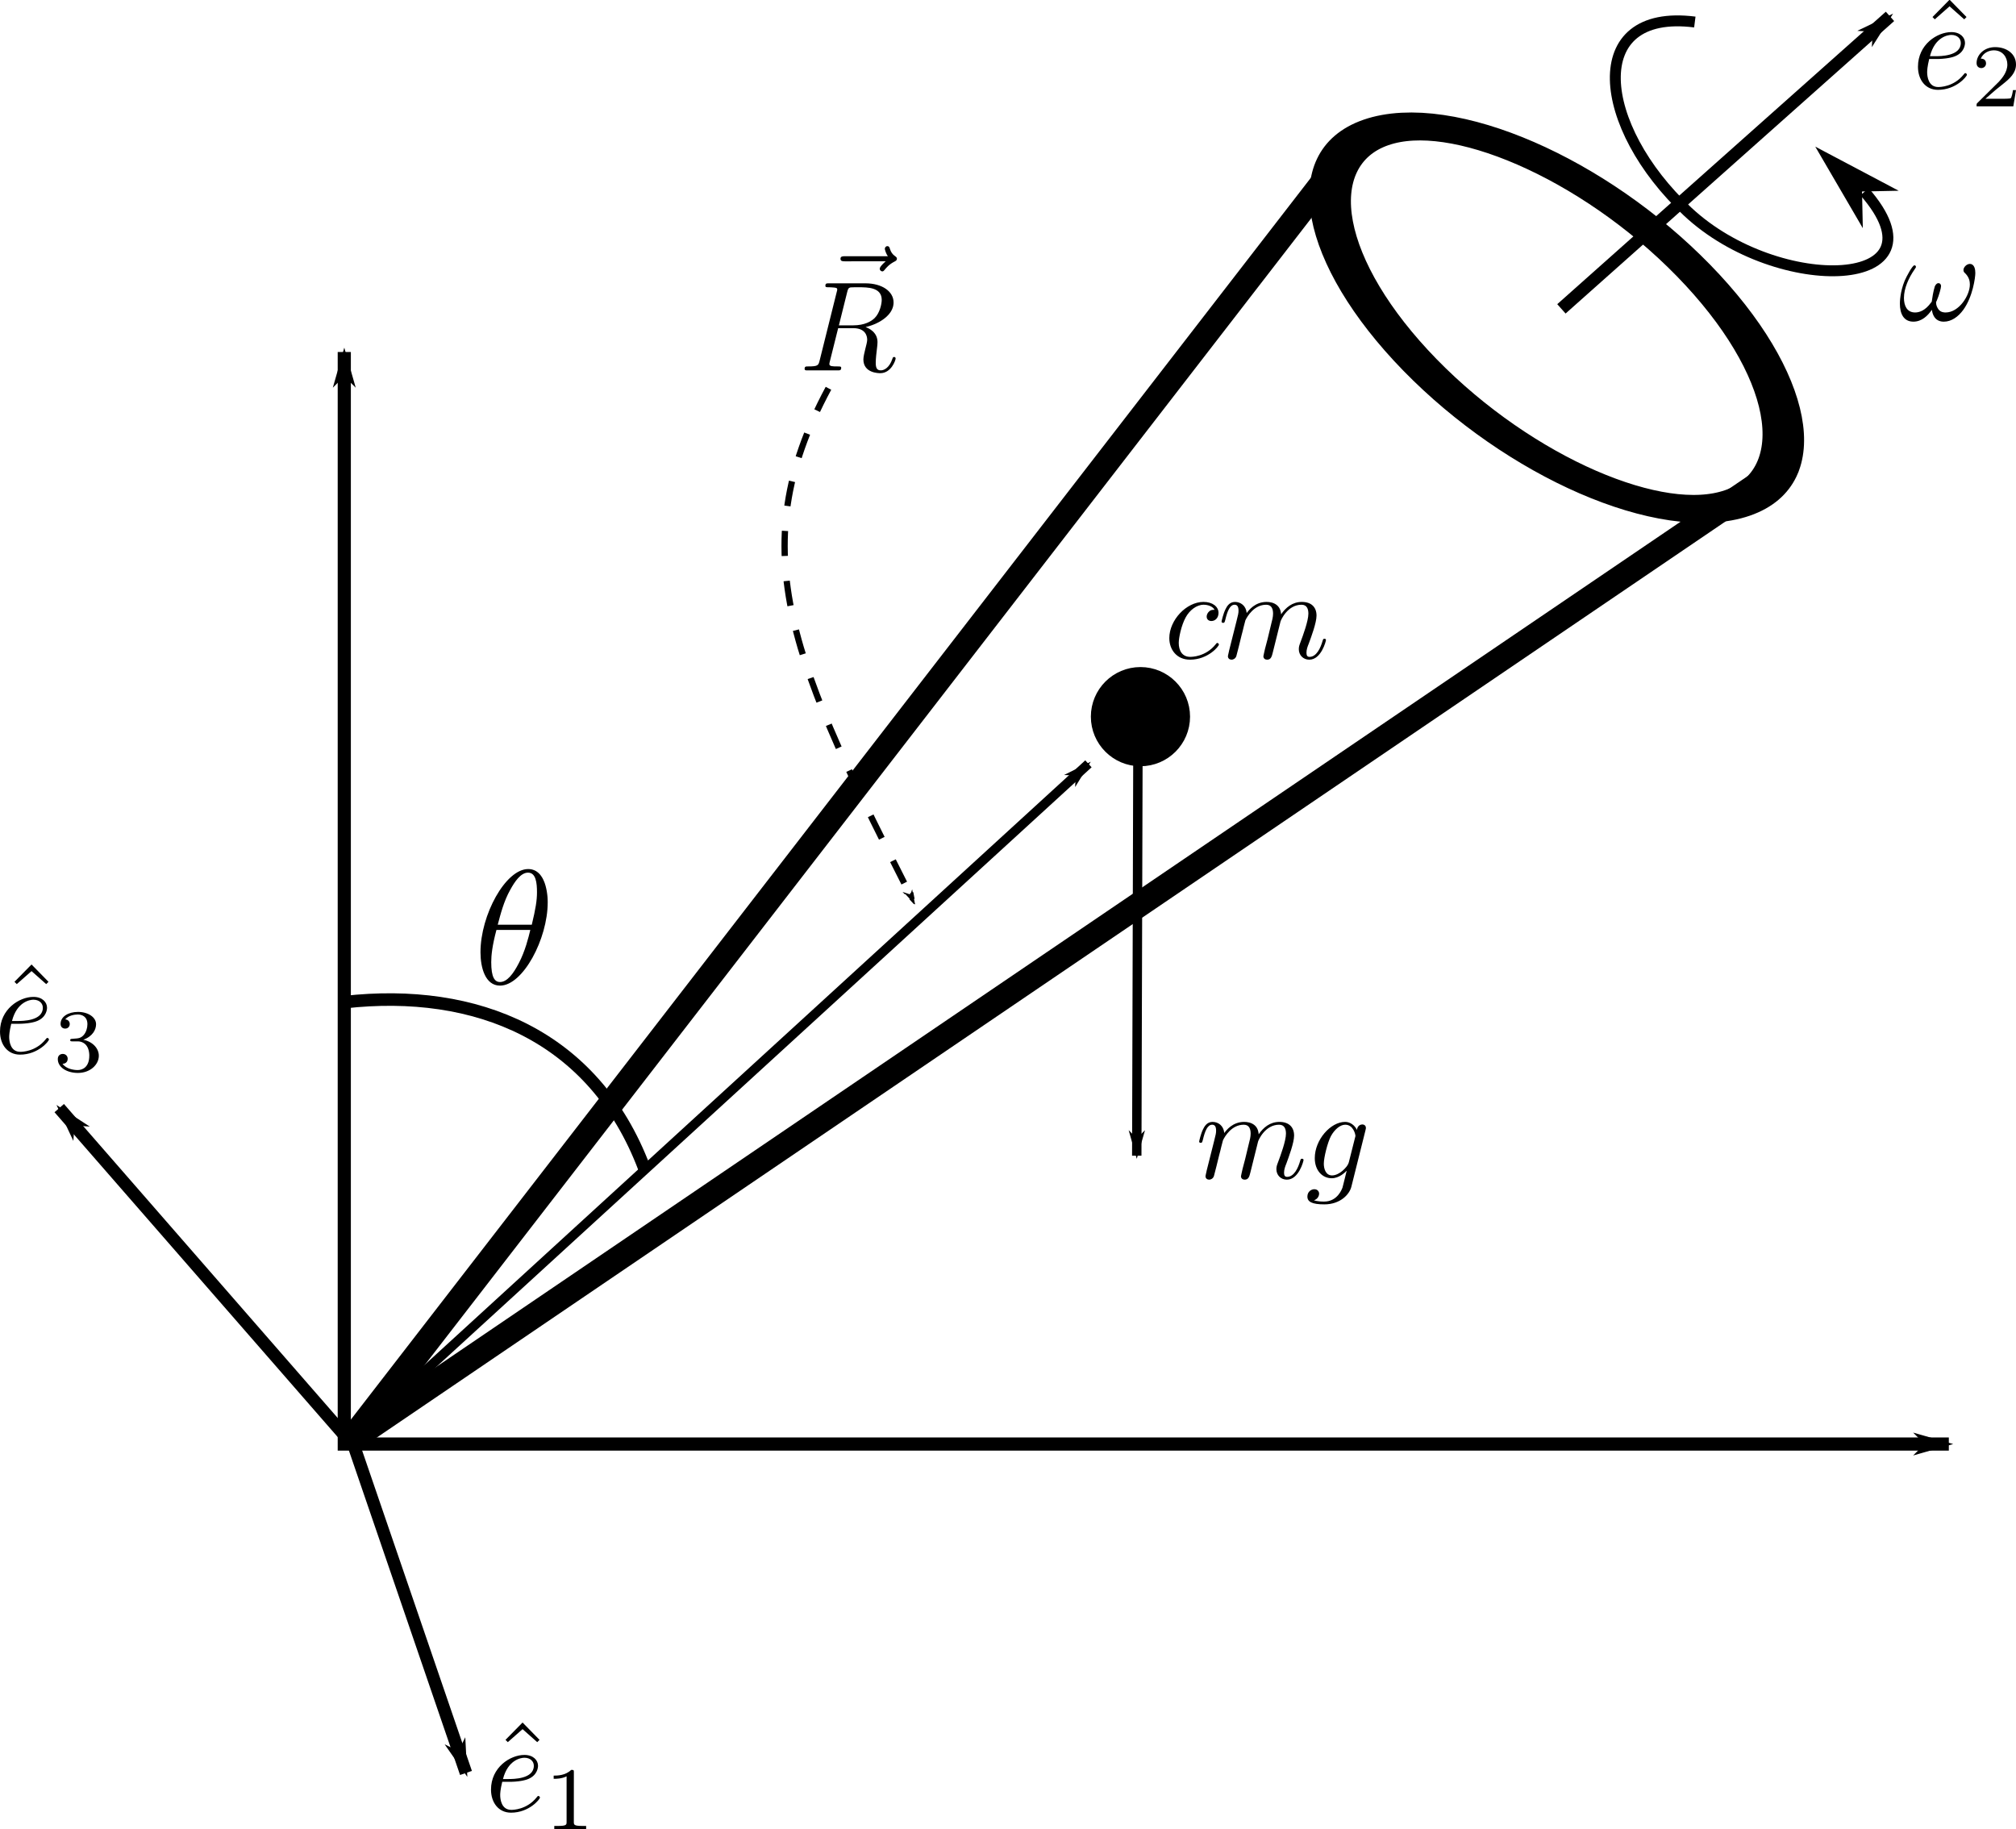 <?xml version="1.0" encoding="UTF-8" standalone="no"?>
<!-- Created with Inkscape (http://www.inkscape.org/) -->
<svg
   xmlns:dc="http://purl.org/dc/elements/1.1/"
   xmlns:cc="http://creativecommons.org/ns#"
   xmlns:rdf="http://www.w3.org/1999/02/22-rdf-syntax-ns#"
   xmlns:svg="http://www.w3.org/2000/svg"
   xmlns="http://www.w3.org/2000/svg"
   xmlns:sodipodi="http://sodipodi.sourceforge.net/DTD/sodipodi-0.dtd"
   xmlns:inkscape="http://www.inkscape.org/namespaces/inkscape"
   version="1.0"
   inkscape:output_extension="org.inkscape.output.svg.inkscape"
   sodipodi:docname="c39d2.svg"
   inkscape:version="0.46+devel"
   sodipodi:version="0.32"
   id="svg2781"
   height="583.955"
   width="643.626">
  <sodipodi:namedview
     id="base"
     pagecolor="#ffffff"
     bordercolor="#666666"
     borderopacity="1.0"
     inkscape:pageopacity="0.0"
     inkscape:pageshadow="2"
     inkscape:zoom="0.87323732"
     inkscape:cx="329.99008"
     inkscape:cy="437.37353"
     inkscape:document-units="px"
     inkscape:current-layer="svg2781"
     showgrid="false"
     inkscape:window-width="1280"
     inkscape:window-height="712"
     inkscape:window-x="-5"
     inkscape:window-y="-3" />
  <defs
     id="defs2783">
    <marker
       style="overflow:visible"
       id="Arrow1Lend"
       refX="0"
       refY="0"
       orient="auto"
       inkscape:stockid="Arrow1Lend">
      <path
         transform="matrix(-0.8,0,0,-0.8,-10,0)"
         style="fill-rule:evenodd;stroke:#000000;stroke-width:1pt;marker-start:none"
         d="M 0,0 5,-5 -12.5,0 5,5 0,0 z"
         id="path3515" />
    </marker>
    <marker
       style="overflow:visible"
       id="Arrow1Lstart"
       refX="0"
       refY="0"
       orient="auto"
       inkscape:stockid="Arrow1Lstart">
      <path
         transform="matrix(0.8,0,0,0.8,10,0)"
         style="fill-rule:evenodd;stroke:#000000;stroke-width:1pt;marker-start:none"
         d="M 0,0 5,-5 -12.5,0 5,5 0,0 z"
         id="path3512" />
    </marker>
    <inkscape:perspective
       id="perspective2789"
       inkscape:persp3d-origin="372.04724 : 350.78739 : 1"
       inkscape:vp_z="744.09448 : 526.18109 : 1"
       inkscape:vp_y="0 : 1000 : 0"
       inkscape:vp_x="0 : 526.18109 : 1"
       sodipodi:type="inkscape:persp3d" />
    <inkscape:perspective
       sodipodi:type="inkscape:persp3d"
       inkscape:vp_x="0 : 0.5 : 1"
       inkscape:vp_y="0 : 1000 : 0"
       inkscape:vp_z="1 : 0.5 : 1"
       inkscape:persp3d-origin="0.5 : 0.33333333 : 1"
       id="perspective8893" />
    <marker
       style="overflow:visible"
       id="Arrow1Lend-1"
       refX="0"
       refY="0"
       orient="auto"
       inkscape:stockid="Arrow1Lend">
      <path
         transform="matrix(-0.8,0,0,-0.8,-10,0)"
         style="fill-rule:evenodd;stroke:#000000;stroke-width:1pt;marker-start:none"
         d="M 0,0 5,-5 -12.5,0 5,5 0,0 z"
         id="path3515-7" />
    </marker>
    <inkscape:perspective
       sodipodi:type="inkscape:persp3d"
       inkscape:vp_x="0 : 0.5 : 1"
       inkscape:vp_y="0 : 1000 : 0"
       inkscape:vp_z="1 : 0.5 : 1"
       inkscape:persp3d-origin="0.5 : 0.33333333 : 1"
       id="perspective8926" />
    <marker
       style="overflow:visible"
       id="Arrow1Lend-7"
       refX="0"
       refY="0"
       orient="auto"
       inkscape:stockid="Arrow1Lend">
      <path
         transform="matrix(-0.8,0,0,-0.8,-10,0)"
         style="fill-rule:evenodd;stroke:#000000;stroke-width:1pt;marker-start:none"
         d="M 0,0 5,-5 -12.5,0 5,5 0,0 z"
         id="path3515-2" />
    </marker>
    <inkscape:perspective
       sodipodi:type="inkscape:persp3d"
       inkscape:vp_x="0 : 0.5 : 1"
       inkscape:vp_y="0 : 1000 : 0"
       inkscape:vp_z="1 : 0.5 : 1"
       inkscape:persp3d-origin="0.5 : 0.33333333 : 1"
       id="perspective9146" />
    <marker
       style="overflow:visible"
       id="Arrow1Lend-7-6"
       refX="0"
       refY="0"
       orient="auto"
       inkscape:stockid="Arrow1Lend">
      <path
         transform="matrix(-0.8,0,0,-0.8,-10,0)"
         style="fill-rule:evenodd;stroke:#000000;stroke-width:1pt;marker-start:none"
         d="M 0,0 5,-5 -12.5,0 5,5 0,0 z"
         id="path3515-2-1" />
    </marker>
  </defs>
  <g
     transform="translate(-67.964,-36.011)"
     id="layer1"
     inkscape:groupmode="layer"
     inkscape:label="Layer 1">
    <path
       id="path2735"
       d="m 177.878,148.386 0,348.626 512.267,0"
       style="fill:none;stroke:#000000;stroke-width:4.2;stroke-miterlimit:4;stroke-opacity:1;stroke-dasharray:none;marker-start:url(#Arrow1Lstart);marker-end:url(#Arrow1Lend)" />
    <path
       sodipodi:nodetypes="ccc"
       id="path4145"
       d="M 639.929,183.331 179.994,495.718 498.145,84.197"
       style="fill:none;stroke:#000000;stroke-width:8;stroke-miterlimit:4;stroke-opacity:1;stroke-dasharray:none" />
    <path
       transform="matrix(1.329,-0.459,0.991,1.016,480.553,-23.648)"
       d="m -8.069,140.055 c 0,32.133 -14.718,58.212 -32.852,58.212 -18.135,0 -32.852,-26.079 -32.852,-58.212 0,-32.133 14.718,-58.212 32.852,-58.212 18.135,0 32.852,26.079 32.852,58.212 z"
       sodipodi:ry="58.212315"
       sodipodi:rx="32.852493"
       sodipodi:cy="140.05536"
       sodipodi:cx="-40.921528"
       id="path4147"
       style="fill:none;stroke:#000000;stroke-width:8;stroke-linecap:round;stroke-linejoin:round;stroke-miterlimit:4;stroke-opacity:1;stroke-dasharray:none;stroke-dashoffset:0"
       sodipodi:type="arc" />
    <path
       sodipodi:nodetypes="cc"
       transform="translate(58.111,33.172)"
       id="path4149"
       d="M 508.349,101.439 613.247,8.069"
       style="stroke:#000000;stroke-width:4;stroke-miterlimit:4;stroke-opacity:1;stroke-dasharray:none;marker-end:url(#Arrow1Lend)" />
    <path
       sodipodi:nodetypes="czz"
       id="path4337"
       d="m 609.051,43.041 c -35.614,-4.521 -31.303,33.402 -2.284,60.537 29.019,27.135 83.898,25.039 56.465,-6.356"
       style="fill:none;stroke:#000000;stroke-width:3.482;stroke-miterlimit:4;stroke-opacity:1;stroke-dasharray:none" />
    <g
       transform="matrix(-0.282,0.294,-0.294,-0.282,681.577,129.741)"
       id="g4713">
      <path
         sodipodi:nodetypes="ccccc"
         id="path4719"
         d="m -25.219,92.306 -16,-16 16,56 16,-56 -16,16 z"
         style="fill-rule:evenodd;stroke:#000000;stroke-width:3.2pt;marker-start:none" />
    </g>
    <path
       sodipodi:nodetypes="cc"
       id="path4149-2"
       d="M 179.164,495.617 86.874,389.768"
       style="stroke:#000000;stroke-width:4;stroke-miterlimit:4;stroke-opacity:1;stroke-dasharray:none;marker-end:url(#Arrow1Lend)" />
    <path
       sodipodi:nodetypes="cc"
       id="path4149-2-2"
       d="m 178.959,491.766 37.773,110.247"
       style="stroke:#000000;stroke-width:4;stroke-miterlimit:4;stroke-opacity:1;stroke-dasharray:none;marker-end:url(#Arrow1Lend)" />
    <path
       transform="translate(58.111,33.172)"
       id="path8946"
       d="M 126.799,457.629 357.343,246.682"
       style="stroke:#000000;stroke-width:3;stroke-miterlimit:4;stroke-opacity:1;stroke-dasharray:none;marker-end:url(#Arrow1Lend-7)" />
    <path
       sodipodi:nodetypes="cc"
       id="path8946-0"
       d="M 431.272,271.111 430.887,404.958"
       style="stroke:#000000;stroke-width:3;stroke-miterlimit:4;stroke-opacity:1;stroke-dasharray:none;marker-end:url(#Arrow1Lend-7)" />
    <g
       id="g9205"
       transform="matrix(1.277,0,0,1.277,-74.039,97.038)">
      <g
         word-spacing="normal"
         letter-spacing="normal"
         font-size-adjust="none"
         font-stretch="normal"
         font-weight="normal"
         font-variant="normal"
         font-style="normal"
         fill-rule="even-odd"
         stroke-miterlimit="10.433"
         xml:space="preserve"
         transform="matrix(0.817,0,0,-0.817,-142.937,529.863)"
         id="content"
         style="font-style:normal;font-variant:normal;font-weight:normal;font-stretch:normal;letter-spacing:normal;word-spacing:normal;text-anchor:start;fill:none;stroke:#000000;stroke-linecap:butt;stroke-linejoin:miter;stroke-miterlimit:10.433;stroke-opacity:1;stroke-dasharray:none;stroke-dashoffset:0"><path
           id="path9208"
           d="m 478.66,430.91 0,0.31 -0.01,0.34 -0.01,0.36 -0.02,0.37 -0.03,0.38 -0.04,0.4 -0.05,0.41 -0.06,0.41 -0.06,0.42 -0.08,0.42 -0.09,0.43 -0.1,0.42 -0.11,0.43 -0.13,0.42 -0.13,0.41 -0.16,0.4 -0.17,0.4 -0.18,0.39 -0.2,0.37 -0.22,0.35 -0.23,0.34 -0.25,0.32 -0.27,0.3 -0.29,0.27 -0.31,0.25 -0.17,0.12 -0.16,0.11 -0.18,0.1 -0.17,0.09 -0.19,0.09 -0.19,0.07 -0.19,0.07 -0.2,0.06 -0.21,0.06 -0.21,0.04 -0.21,0.03 -0.23,0.03 -0.23,0.01 -0.23,0.01 -0.05,-1.1 c 2.44,0 2.74,-3.18 2.74,-6.02 0,-2.45 -0.4,-4.99 -1.59,-9.92 h -10.42 c 0.85,3.19 1.84,7.17 3.84,10.71 1.34,2.44 3.18,5.23 5.43,5.23 l 0.05,1.1 c -6.93,0 -14.6,-14.05 -14.6,-25.46 0,-4.68 1.45,-10.21 5.98,-10.21 v 1.1 c -1.64,0 -2.69,1.44 -2.69,6.07 0,2.1 0.3,4.99 1.59,9.87 h 10.37 c -0.55,-2.29 -1.6,-6.53 -3.49,-10.11 -1.74,-3.39 -3.64,-5.83 -5.78,-5.83 v -1.1 c 7.02,0 14.59,14.3 14.59,25.46 z"
           style="fill:#000000;stroke-width:0" /></g>    </g>
    <path
       style="fill:none;stroke:#000000;stroke-width:4;stroke-miterlimit:4;stroke-opacity:1;stroke-dasharray:none"
       d="m 119.883,322.761 c 41.931,-4.71 79.638,10.558 95.676,53.025"
       id="path9282"
       transform="translate(58.111,33.172)"
       sodipodi:nodetypes="cc" />
    <g
       id="g9325"
       transform="translate(210,48)">
      <g
         id="g9327"
         transform="matrix(0.817,0,0,-0.817,-142.937,529.863)"
         xml:space="preserve"
         stroke-miterlimit="10.433"
         fill-rule="even-odd"
         font-style="normal"
         font-variant="normal"
         font-weight="normal"
         font-stretch="normal"
         font-size-adjust="none"
         letter-spacing="normal"
         word-spacing="normal"
         style="font-style:normal;font-variant:normal;font-weight:normal;font-stretch:normal;letter-spacing:normal;word-spacing:normal;text-anchor:start;fill:none;stroke:#000000;stroke-linecap:butt;stroke-linejoin:miter;stroke-miterlimit:10.433;stroke-opacity:1;stroke-dasharray:none;stroke-dashoffset:0"><path
           d="m 475.73,424.93 -0.15,0 -0.15,0 -0.14,0 -0.14,-0.01 -0.14,-0.01 -0.14,-0.02 -0.07,-0.01 -0.07,-0.01 -0.07,-0.01 -0.07,-0.02 -0.06,-0.01 -0.07,-0.02 -0.07,-0.03 -0.07,-0.02 -0.06,-0.03 -0.07,-0.03 -0.07,-0.03 -0.06,-0.04 -0.07,-0.03 -0.06,-0.05 -0.07,-0.04 -0.06,-0.05 -0.07,-0.05 -0.06,-0.06 -0.07,-0.06 -0.06,-0.06 c -0.8,-0.75 -0.9,-1.59 -0.9,-1.94 0,-1.2 0.9,-1.74 1.84,-1.74 1.45,0 2.79,1.19 2.79,3.18 0,2.45 -2.34,4.29 -5.88,4.29 -6.72,0 -13.35,-7.13 -13.35,-14.15 0,-4.48 2.89,-8.42 8.07,-8.42 7.12,0 11.31,5.28 11.31,5.88 0,0.3 -0.3,0.65 -0.6,0.65 -0.25,0 -0.35,-0.1 -0.64,-0.5 -3.94,-4.93 -9.37,-4.93 -9.97,-4.93 -3.14,0 -4.48,2.44 -4.48,5.43 0,2.04 1,6.87 2.69,9.96 1.54,2.84 4.28,4.98 7.02,4.98 1.7,0 3.59,-0.65 4.29,-1.99 z"
           id="path9329"
           style="fill:#000000;stroke-width:0" /><path
           d="m 481.38,408.94 -0.01,-0.07 -0.02,-0.08 -0.01,-0.07 -0.02,-0.08 -0.03,-0.16 -0.04,-0.16 -0.04,-0.16 -0.03,-0.16 -0.04,-0.16 -0.04,-0.16 -0.01,-0.08 -0.02,-0.07 -0.02,-0.07 -0.01,-0.07 -0.02,-0.07 -0.01,-0.07 -0.01,-0.06 -0.02,-0.06 -0.01,-0.05 -0.01,-0.06 -0.01,-0.05 0,-0.04 -0.01,-0.04 0,-0.04 -0.01,-0.03 0,-0.02 c 0,-0.9 0.7,-1.35 1.45,-1.35 0.6,0 1.5,0.4 1.84,1.4 0.05,0.1 0.65,2.44 0.95,3.68 0.35,1.5 0.75,2.99 1.1,4.49 0.29,1.09 0.59,2.19 0.84,3.34 0.2,0.84 0.6,2.28 0.65,2.48 0.75,1.55 3.39,6.08 8.12,6.08 2.24,0 2.69,-1.84 2.69,-3.49 0,-1.24 -0.35,-2.64 -0.75,-4.13 -0.6,-2.54 -0.84,-3.54 -1.39,-5.78 -0.5,-1.84 -0.55,-2.14 -1,-3.79 -0.2,-0.99 -0.64,-2.68 -0.64,-2.93 0,-0.9 0.69,-1.35 1.44,-1.35 1.54,0 1.84,1.25 2.24,2.84 0.7,2.79 2.54,10.07 2.99,12.01 0.15,0.65 2.79,6.62 8.22,6.62 2.14,0 2.69,-1.69 2.69,-3.49 0,-2.84 -2.1,-8.51 -3.09,-11.15 -0.45,-1.2 -0.65,-1.75 -0.65,-2.74 0,-2.34 1.75,-4.09 4.09,-4.09 4.68,0 6.52,7.28 6.52,7.67 0,0.5 -0.45,0.5 -0.59,0.5 -0.5,0 -0.5,-0.15 -0.75,-0.89 -0.75,-2.64 -2.35,-6.18 -5.08,-6.18 -0.85,0 -1.2,0.5 -1.2,1.64 0,1.25 0.45,2.44 0.9,3.54 0.95,2.59 3.03,8.12 3.03,10.96 0,3.24 -1.99,5.33 -5.72,5.33 -3.74,0 -6.28,-2.2 -8.12,-4.84 -0.05,0.65 -0.2,2.35 -1.6,3.54 -1.24,1.05 -2.84,1.3 -4.08,1.3 -4.48,0 -6.92,-3.19 -7.77,-4.34 -0.25,2.84 -2.34,4.34 -4.58,4.34 -2.3,0 -3.24,-1.95 -3.69,-2.84 -0.9,-1.75 -1.54,-4.68 -1.54,-4.83 0,-0.5 0.49,-0.5 0.59,-0.5 0.5,0 0.55,0.05 0.85,1.14 0.84,3.54 1.84,5.93 3.64,5.93 0.79,0 1.54,-0.4 1.54,-2.29 0,-1.04 -0.15,-1.59 -0.8,-4.18 z"
           id="path9331"
           style="fill:#000000;stroke-width:0" /></g>    </g>
    <g
       id="g9453"
       transform="translate(220,214)">
      <g
         word-spacing="normal"
         letter-spacing="normal"
         font-size-adjust="none"
         font-stretch="normal"
         font-weight="normal"
         font-variant="normal"
         font-style="normal"
         fill-rule="even-odd"
         stroke-miterlimit="10.433"
         xml:space="preserve"
         transform="matrix(0.817,0,0,-0.817,-142.937,529.863)"
         id="g9455"
         style="font-style:normal;font-variant:normal;font-weight:normal;font-stretch:normal;letter-spacing:normal;word-spacing:normal;text-anchor:start;fill:none;stroke:#000000;stroke-linecap:butt;stroke-linejoin:miter;stroke-miterlimit:10.433;stroke-opacity:1;stroke-dasharray:none;stroke-dashoffset:0"><path
           id="path9457"
           d="m 460.38,408.94 -0.01,-0.07 -0.02,-0.08 -0.01,-0.07 -0.02,-0.08 -0.03,-0.16 -0.04,-0.16 -0.04,-0.16 -0.03,-0.16 -0.04,-0.16 -0.04,-0.16 -0.01,-0.08 -0.02,-0.07 -0.02,-0.07 -0.01,-0.07 -0.02,-0.07 -0.01,-0.07 -0.01,-0.06 -0.02,-0.06 -0.01,-0.05 -0.01,-0.06 -0.01,-0.05 0,-0.04 -0.01,-0.04 0,-0.04 -0.01,-0.03 0,-0.02 c 0,-0.9 0.7,-1.35 1.45,-1.35 0.6,0 1.5,0.4 1.84,1.4 0.05,0.1 0.65,2.44 0.95,3.68 0.35,1.5 0.75,2.99 1.1,4.49 0.29,1.09 0.59,2.19 0.84,3.34 0.2,0.84 0.6,2.28 0.65,2.48 0.75,1.55 3.39,6.08 8.12,6.08 2.24,0 2.69,-1.84 2.69,-3.49 0,-1.24 -0.35,-2.64 -0.75,-4.13 -0.6,-2.54 -0.84,-3.54 -1.39,-5.78 -0.5,-1.84 -0.55,-2.14 -1,-3.79 -0.2,-0.99 -0.64,-2.68 -0.64,-2.93 0,-0.9 0.69,-1.35 1.44,-1.35 1.54,0 1.84,1.25 2.24,2.84 0.7,2.79 2.54,10.07 2.99,12.01 0.15,0.65 2.79,6.62 8.22,6.62 2.14,0 2.69,-1.69 2.69,-3.49 0,-2.84 -2.1,-8.51 -3.09,-11.15 -0.45,-1.2 -0.65,-1.75 -0.65,-2.74 0,-2.34 1.75,-4.09 4.08,-4.09 4.69,0 6.53,7.28 6.53,7.67 0,0.5 -0.45,0.5 -0.6,0.5 -0.5,0 -0.5,-0.15 -0.74,-0.89 -0.75,-2.64 -2.35,-6.18 -5.08,-6.18 -0.85,0 -1.2,0.5 -1.2,1.64 0,1.25 0.45,2.44 0.9,3.54 0.94,2.59 3.03,8.12 3.03,10.96 0,3.24 -1.99,5.33 -5.72,5.33 -3.74,0 -6.28,-2.2 -8.12,-4.84 -0.05,0.65 -0.2,2.35 -1.6,3.54 -1.24,1.05 -2.84,1.3 -4.08,1.3 -4.48,0 -6.92,-3.19 -7.77,-4.34 -0.25,2.84 -2.34,4.34 -4.58,4.34 -2.3,0 -3.24,-1.95 -3.69,-2.84 -0.9,-1.75 -1.54,-4.68 -1.54,-4.83 0,-0.5 0.49,-0.5 0.59,-0.5 0.5,0 0.55,0.05 0.85,1.14 0.84,3.54 1.84,5.93 3.64,5.93 0.79,0 1.54,-0.4 1.54,-2.29 0,-1.04 -0.15,-1.59 -0.8,-4.18 z"
           style="fill:#000000;stroke-width:0" /><path
           id="path9459"
           d="m 522.46,424.78 0.01,0.06 0.01,0.05 0.01,0.05 0.02,0.06 0.02,0.1 0.01,0.06 0.02,0.05 0.01,0.05 0.01,0.06 0.01,0.05 0.01,0.06 0,0.06 0.01,0.06 0,0.03 0,0.03 0,0.03 0,0.04 c 0,0.84 -0.59,1.34 -1.44,1.34 -0.5,0 -1.85,-0.35 -2.05,-2.14 -0.89,1.84 -2.64,3.14 -4.63,3.14 l 0.05,-1.1 c 3.29,0 3.99,-4.03 3.99,-4.28 0,-0.25 -0.1,-0.55 -0.15,-0.75 l -2.4,-9.51 c -0.29,-1.3 -1.44,-2.54 -2.53,-3.49 -1.05,-0.9 -2.59,-1.79 -4.04,-1.79 -2.49,0 -3.24,2.59 -3.24,4.58 0,2.39 1.45,8.27 2.79,10.81 1.35,2.44 3.49,4.43 5.58,4.43 l -0.05,1.1 c -5.68,0 -11.85,-6.98 -11.85,-14.15 0,-4.93 3.04,-7.87 6.62,-7.87 2.94,0 5.28,2.34 5.78,2.89 l 0.05,-0.05 c -1.05,-4.43 -1.64,-6.48 -1.64,-6.57 -0.2,-0.45 -1.9,-5.39 -7.18,-5.39 -0.94,0 -2.59,0.05 -3.98,0.5 1.49,0.45 2.04,1.74 2.04,2.59 0,0.8 -0.55,1.74 -1.89,1.74 -1.1,0 -2.69,-0.89 -2.69,-2.88 0,-2.04 1.84,-3.04 6.62,-3.04 6.23,0 9.81,3.88 10.56,6.87 z"
           style="fill:#000000;stroke-width:0" /></g>    </g>
    <path
       sodipodi:type="arc"
       style="fill:#000000;fill-opacity:1;stroke:#000000;stroke-width:4;stroke-linecap:round;stroke-linejoin:round;stroke-miterlimit:4;stroke-opacity:1;stroke-dasharray:none;stroke-dashoffset:0"
       id="path9540"
       sodipodi:cx="361.9538"
       sodipodi:cy="223.62749"
       sodipodi:rx="13.832629"
       sodipodi:ry="13.832629"
       d="m 375.786,223.627 c 0,7.636 -6.197,13.833 -13.833,13.833 -7.636,0 -13.833,-6.197 -13.833,-13.833 0,-7.636 6.197,-13.833 13.833,-13.833 7.636,0 13.833,6.197 13.833,13.833 z"
       transform="translate(70.111,41.172)" />
    <path
       style="fill:none;stroke:#000000;stroke-width:2;stroke-miterlimit:4;stroke-opacity:1;stroke-dasharray:8, 8;stroke-dashoffset:0;marker-end:url(#Arrow1Lend-7-6)"
       d="m 274.347,126.799 c -28.172,52.422 -11.242,88.025 27.665,164.839"
       id="path9542"
       transform="translate(58.111,33.172)"
       sodipodi:nodetypes="cc" />
  </g>
  <path
     style="font-style:normal;font-variant:normal;font-weight:normal;font-stretch:normal;letter-spacing:normal;word-spacing:normal;text-anchor:start;fill:#000000;stroke:#000000;stroke-width:0;stroke-linecap:butt;stroke-linejoin:miter;stroke-miterlimit:10.433;stroke-opacity:1;stroke-dasharray:none;stroke-dashoffset:0"
     d="m 616.764,98.896 0.041,0.237 0.041,0.229 0.049,0.221 0.057,0.212 0.057,0.212 0.065,0.196 0.073,0.188 0.073,0.18 0.09,0.18 0.082,0.163 0.098,0.155 0.098,0.155 0.106,0.147 0.106,0.131 0.114,0.131 0.123,0.123 0.123,0.114 0.131,0.106 0.131,0.098 0.139,0.09 0.147,0.082 0.147,0.082 0.155,0.065 0.155,0.057 0.163,0.057 0.172,0.049 0.172,0.041 0.172,0.033 0.18,0.025 0.188,0.016 0.188,0.008 0.188,0.008 c 2.401,0 4.598,-1.544 6.224,-3.79 3.055,-4.231 3.831,-10.373 3.831,-11.754 0,-2.891 -1.511,-2.891 -1.748,-2.891 -1.021,0 -2.042,1.062 -2.042,1.96 0,0.523 0.245,0.768 0.613,1.094 1.299,1.34 1.429,2.646 1.429,3.537 0,3.463 -3.463,8.911 -7.735,8.911 -0.368,0 -1.503,0 -2.238,-0.931 -0.49,-0.653 -0.817,-1.429 -0.817,-2.246 0,-0.114 0,-0.196 0.245,-0.645 0.776,-1.83 1.348,-4.068 1.348,-4.598 0,-0.49 -0.286,-0.939 -0.858,-0.939 -0.441,0 -0.809,0.368 -1.135,1.021 -0.082,0.204 -0.572,1.993 -0.858,4.108 -0.082,0.735 -0.082,0.817 -0.368,1.094 -1.789,2.483 -3.659,3.136 -5.048,3.136 -2.679,0 -3.578,-2.238 -3.578,-4.639 0,-3.047 1.511,-6.428 3.422,-9.156 0.408,-0.564 0.408,-0.645 0.408,-0.768 0,-0.327 -0.253,-0.49 -0.49,-0.49 -0.653,0 -2.524,3.578 -3.096,4.884 -1.503,3.618 -1.544,6.959 -1.544,7.318 0,3.259 1.217,5.783 4.313,5.783 2.638,0 4.598,-1.87 5.897,-3.79 z"
     id="path8712" />
  <g
     transform="translate(-3.853,-14.839)"
     id="g8913">
    <polygon
       id="polygon8716"
       points="630.45,437.98 636.18,432.9 637.08,433.8 630.45,440.57 623.78,433.8 624.68,432.9 "
       style="font-style:normal;font-variant:normal;font-weight:normal;font-stretch:normal;letter-spacing:normal;word-spacing:normal;text-anchor:start;fill:#000000;stroke:#000000;stroke-width:0;stroke-linecap:butt;stroke-linejoin:miter;stroke-miterlimit:10.433;stroke-opacity:1;stroke-dasharray:none;stroke-dashoffset:0"
       transform="matrix(0.817,0,0,-0.817,-501.157,682.69)" />
    <path
       id="path8718"
       d="m 9.595,341.674 0.114,0 0.123,0 0.139,0 0.147,0 0.147,-0.008 0.163,0 0.172,-0.008 0.172,-0.008 0.188,-0.008 0.188,-0.008 0.196,-0.016 0.196,-0.008 0.204,-0.016 0.212,-0.025 0.425,-0.041 0.441,-0.049 0.441,-0.065 0.449,-0.073 0.441,-0.09 0.433,-0.106 0.221,-0.057 0.204,-0.057 0.212,-0.065 0.204,-0.073 0.196,-0.073 0.196,-0.073 c 2.842,-1.225 3.047,-3.627 3.047,-4.198 0,-1.789 -1.544,-3.455 -4.353,-3.455 l 0,0.898 c 1.911,0 3.014,1.176 3.014,2.557 0,4.239 -6.51,4.239 -8.176,4.239 l -1.674,0 c 1.593,-6.191 5.783,-6.796 6.836,-6.796 l 0,-0.898 c -4.517,0 -10.659,3.953 -10.659,11.067 0,4.149 2.401,7.367 6.387,7.367 5.816,0 9.238,-4.313 9.238,-4.803 0,-0.245 -0.245,-0.531 -0.49,-0.531 -0.204,0 -0.286,0.082 -0.523,0.408 -3.218,4.027 -7.653,4.027 -8.143,4.027 -3.169,0 -3.537,-3.414 -3.537,-4.721 0,-0.49 0.041,-1.748 0.653,-4.231 z"
       style="font-style:normal;font-variant:normal;font-weight:normal;font-stretch:normal;letter-spacing:normal;word-spacing:normal;text-anchor:start;fill:#000000;stroke:#000000;stroke-width:0;stroke-linecap:butt;stroke-linejoin:miter;stroke-miterlimit:10.433;stroke-opacity:1;stroke-dasharray:none;stroke-dashoffset:0" />
    <path
       id="path8720"
       d="m 28.544,347.286 0.204,0 0.204,0.016 0.196,0.016 0.196,0.033 0.188,0.041 0.188,0.049 0.18,0.057 0.18,0.073 0.172,0.073 0.163,0.09 0.155,0.09 0.155,0.106 0.147,0.106 0.147,0.123 0.139,0.131 0.123,0.139 0.131,0.147 0.114,0.163 0.106,0.163 0.106,0.172 0.098,0.188 0.09,0.188 0.074,0.204 0.074,0.212 0.065,0.221 0.057,0.229 0.049,0.237 0.041,0.245 0.033,0.253 0.025,0.261 0.016,0.27 0,0.286 c 0,3.529 -2.05,4.582 -3.7,4.582 -1.135,0 -3.643,-0.31 -4.844,-1.993 1.34,-0.057 1.65,-0.996 1.65,-1.593 0,-0.915 -0.678,-1.568 -1.56,-1.568 -0.8,0 -1.601,0.482 -1.601,1.65 0,2.679 2.965,4.419 6.412,4.419 3.953,0 6.689,-2.655 6.689,-5.497 0,-2.222 -1.821,-4.443 -4.958,-5.097 2.998,-1.086 4.076,-3.218 4.076,-4.958 0,-2.254 -2.589,-3.929 -5.75,-3.929 -3.161,0 -5.579,1.536 -5.579,3.814 0,0.964 0.621,1.511 1.478,1.511 0.882,0 1.446,-0.653 1.446,-1.454 0,-0.825 -0.564,-1.429 -1.446,-1.478 0.996,-1.258 2.957,-1.568 4.019,-1.568 1.274,0 3.071,0.621 3.071,3.104 0,1.192 -0.4,2.508 -1.135,3.39 -0.947,1.078 -1.74,1.135 -3.161,1.225 -0.719,0.057 -0.776,0.057 -0.915,0.082 -0.057,0 -0.286,0.057 -0.286,0.376 0,0.4 0.253,0.4 0.743,0.4 z"
       style="font-style:normal;font-variant:normal;font-weight:normal;font-stretch:normal;letter-spacing:normal;word-spacing:normal;text-anchor:start;fill:#000000;stroke:#000000;stroke-width:0;stroke-linecap:butt;stroke-linejoin:miter;stroke-miterlimit:10.433;stroke-opacity:1;stroke-dasharray:none;stroke-dashoffset:0" />
  </g>
  <polygon
     transform="matrix(0.817,0,0,-0.817,-385.009,909.85)"
     style="font-style:normal;font-variant:normal;font-weight:normal;font-stretch:normal;letter-spacing:normal;word-spacing:normal;text-anchor:start;fill:#000000;stroke:#000000;stroke-width:0;stroke-linecap:butt;stroke-linejoin:miter;stroke-miterlimit:10.433;stroke-opacity:1;stroke-dasharray:none;stroke-dashoffset:0"
     points="682.08,433.8 675.45,440.57 668.78,433.8 669.68,432.9 675.45,437.98 681.18,432.9 "
     id="polygon8722" />
  <path
     style="font-style:normal;font-variant:normal;font-weight:normal;font-stretch:normal;letter-spacing:normal;word-spacing:normal;text-anchor:start;fill:#000000;stroke:#000000;stroke-width:0;stroke-linecap:butt;stroke-linejoin:miter;stroke-miterlimit:10.433;stroke-opacity:1;stroke-dasharray:none;stroke-dashoffset:0"
     d="m 162.497,568.835 0.114,0 0.123,0 0.139,0 0.147,0 0.147,-0.008 0.163,0 0.172,-0.008 0.172,-0.008 0.188,-0.008 0.188,-0.008 0.196,-0.016 0.196,-0.008 0.204,-0.016 0.212,-0.025 0.425,-0.041 0.441,-0.049 0.441,-0.065 0.449,-0.073 0.441,-0.09 0.433,-0.106 0.221,-0.057 0.204,-0.057 0.212,-0.065 0.204,-0.073 0.196,-0.073 0.196,-0.073 c 2.842,-1.225 3.047,-3.627 3.047,-4.198 0,-1.789 -1.544,-3.455 -4.353,-3.455 l 0,0.898 c 1.911,0 3.014,1.176 3.014,2.557 0,4.239 -6.51,4.239 -8.176,4.239 l -1.674,0 c 1.593,-6.191 5.783,-6.796 6.836,-6.796 l 0,-0.898 c -4.517,0 -10.659,3.953 -10.659,11.067 0,4.149 2.401,7.367 6.387,7.367 5.816,0 9.238,-4.313 9.238,-4.803 0,-0.245 -0.245,-0.531 -0.49,-0.531 -0.204,0 -0.286,0.082 -0.523,0.408 -3.218,4.027 -7.653,4.027 -8.143,4.027 -3.169,0 -3.537,-3.414 -3.537,-4.721 0,-0.49 0.041,-1.748 0.653,-4.231 z"
     id="path8724" />
  <path
     style="font-style:normal;font-variant:normal;font-weight:normal;font-stretch:normal;letter-spacing:normal;word-spacing:normal;text-anchor:start;fill:#000000;stroke:#000000;stroke-width:0;stroke-linecap:butt;stroke-linejoin:miter;stroke-miterlimit:10.433;stroke-opacity:1;stroke-dasharray:none;stroke-dashoffset:0"
     d="m 183.211,565.837 0,-0.033 0,-0.033 0,-0.033 0,-0.033 0,-0.033 0,-0.033 0,-0.025 0,-0.033 -0.008,-0.025 0,-0.025 0,-0.033 0,-0.025 -0.008,-0.016 0,-0.025 0,-0.025 -0.008,-0.025 0,-0.016 0,-0.016 -0.016,-0.041 -0.008,-0.033 -0.008,-0.033 -0.016,-0.025 -0.016,-0.025 -0.016,-0.025 -0.025,-0.025 -0.016,-0.016 -0.025,-0.016 -0.033,-0.016 -0.025,-0.008 -0.033,-0.008 -0.041,-0.016 -0.041,0 -0.016,-0.008 -0.025,0 -0.025,-0.008 -0.016,0 -0.025,0 -0.025,0 -0.033,0 -0.025,-0.008 -0.025,0 -0.033,0 -0.025,0 -0.033,0 -0.033,0 -0.033,0 -0.033,0 -0.033,0 -0.041,0 -0.033,0 c -1.83,1.789 -4.419,1.821 -5.587,1.821 l 0,1.021 c 0.686,0 2.565,0 4.125,-0.792 l 0,14.522 c 0,0.939 0,1.315 -2.842,1.315 l -1.086,0 0,1.021 10.169,0 0,-1.021 -1.078,0 c -2.851,0 -2.851,-0.376 -2.851,-1.315 z"
     id="path8726" />
  <g
     id="g3550"
     transform="translate(16.91,3.23)">
    <g
       id="g8880"
       transform="translate(485.237,-36.069)">
      <polygon
         transform="matrix(0.817,0,0,-0.817,-469.157,392.69)"
         style="font-style:normal;font-variant:normal;font-weight:normal;font-stretch:normal;letter-spacing:normal;word-spacing:normal;text-anchor:start;fill:#000000;stroke:#000000;stroke-width:0;stroke-linecap:butt;stroke-linejoin:miter;stroke-miterlimit:10.433;stroke-opacity:1;stroke-dasharray:none;stroke-dashoffset:0"
         points="715.68,432.9 721.45,437.98 727.18,432.9 728.08,433.8 721.45,440.57 714.78,433.8 "
         id="polygon8728" />
      <path
         style="font-style:normal;font-variant:normal;font-weight:normal;font-stretch:normal;letter-spacing:normal;word-spacing:normal;text-anchor:start;fill:#000000;stroke:#000000;stroke-width:0;stroke-linecap:butt;stroke-linejoin:miter;stroke-miterlimit:10.433;stroke-opacity:1;stroke-dasharray:none;stroke-dashoffset:0"
         d="m 115.922,51.674 0.114,0 0.123,0 0.139,0 0.147,0 0.147,-0.008 0.163,0 0.172,-0.008 0.172,-0.008 0.188,-0.008 0.188,-0.008 0.196,-0.016 0.196,-0.008 0.204,-0.016 0.212,-0.025 0.425,-0.041 0.441,-0.049 0.441,-0.065 0.449,-0.074 0.441,-0.09 0.433,-0.106 0.221,-0.057 0.204,-0.057 0.212,-0.065 0.204,-0.074 0.196,-0.074 0.196,-0.074 c 2.842,-1.225 3.047,-3.627 3.047,-4.198 0,-1.789 -1.544,-3.455 -4.353,-3.455 l 0,0.898 c 1.911,0 3.014,1.176 3.014,2.557 0,4.239 -6.51,4.239 -8.176,4.239 l -1.674,0 c 1.593,-6.191 5.783,-6.796 6.836,-6.796 l 0,-0.898 c -4.517,0 -10.659,3.953 -10.659,11.067 0,4.149 2.401,7.367 6.387,7.367 5.816,0 9.238,-4.313 9.238,-4.803 0,-0.245 -0.245,-0.531 -0.49,-0.531 -0.204,0 -0.286,0.082 -0.523,0.408 -3.218,4.027 -7.653,4.027 -8.143,4.027 -3.169,0 -3.537,-3.414 -3.537,-4.721 0,-0.49 0.041,-1.748 0.653,-4.231 z"
         id="path8730" />
      <path
         style="font-style:normal;font-variant:normal;font-weight:normal;font-stretch:normal;letter-spacing:normal;word-spacing:normal;text-anchor:start;fill:#000000;stroke:#000000;stroke-width:0;stroke-linecap:butt;stroke-linejoin:miter;stroke-miterlimit:10.433;stroke-opacity:1;stroke-dasharray:none;stroke-dashoffset:0"
         d="m 141.479,61.607 -0.972,0 c -0.082,0.629 -0.368,2.311 -0.735,2.597 -0.229,0.172 -2.426,0.172 -2.818,0.172 l -5.244,0 c 2.989,-2.655 3.986,-3.447 5.693,-4.786 2.107,-1.683 4.076,-3.447 4.076,-6.159 0,-3.439 -3.022,-5.546 -6.665,-5.546 -3.537,0 -5.922,2.475 -5.922,5.097 0,1.454 1.225,1.593 1.503,1.593 0.686,0 1.519,-0.482 1.519,-1.511 0,-0.506 -0.204,-1.511 -1.683,-1.511 0.882,-2.017 2.818,-2.646 4.157,-2.646 2.842,0 4.329,2.222 4.329,4.525 0,2.483 -1.764,4.451 -2.679,5.472 l -6.861,6.779 c -0.286,0.253 -0.286,0.31 -0.286,1.111 l 11.729,0 z"
         id="path8732" />
    </g>
  </g>
  <g
     id="g8876"
     transform="translate(-9.853,-2.839)">
    <path
       id="path8734"
       d="m 292.631,86.248 -0.057,0.049 -0.057,0.057 -0.065,0.057 -0.065,0.057 -0.073,0.065 -0.073,0.065 -0.073,0.074 -0.073,0.074 -0.082,0.074 -0.073,0.074 -0.163,0.155 -0.155,0.155 -0.155,0.172 -0.073,0.082 -0.073,0.082 -0.073,0.082 -0.065,0.09 -0.065,0.082 -0.065,0.082 -0.057,0.082 -0.049,0.082 -0.049,0.082 -0.041,0.082 -0.041,0.082 -0.033,0.074 -0.025,0.082 -0.016,0.074 -0.016,0.074 0,0.065 c 0,0.408 0.408,0.817 0.817,0.817 0.359,0 0.564,-0.286 0.768,-0.531 0.49,-0.613 1.421,-1.748 3.21,-2.646 0.294,-0.163 0.694,-0.368 0.694,-0.858 0,-0.4 -0.286,-0.604 -0.564,-0.809 -0.898,-0.613 -1.348,-1.34 -1.666,-2.32 -0.09,-0.368 -0.253,-0.898 -0.817,-0.898 -0.572,0 -0.817,0.531 -0.817,0.858 0,0.204 0.327,1.503 0.98,2.361 l -13.714,0 c -0.694,0 -1.421,0 -1.421,0.809 0,0.817 0.727,0.817 1.421,0.817 z"
       style="font-style:normal;font-variant:normal;font-weight:normal;font-stretch:normal;letter-spacing:normal;word-spacing:normal;text-anchor:start;fill:#000000;stroke:#000000;stroke-width:0;stroke-linecap:butt;stroke-linejoin:miter;stroke-miterlimit:10.433;stroke-opacity:1;stroke-dasharray:none;stroke-dashoffset:0" />
    <path
       id="path8736"
       d="m 286.179,107.239 0.392,-0.09 0.384,-0.098 0.4,-0.114 0.392,-0.123 0.392,-0.131 0.392,-0.147 0.392,-0.155 0.392,-0.163 0.384,-0.18 0.376,-0.188 0.376,-0.196 0.368,-0.204 0.359,-0.221 0.351,-0.229 0.343,-0.237 0.327,-0.245 0.319,-0.253 0.302,-0.261 0.286,-0.278 0.278,-0.286 0.261,-0.286 0.237,-0.302 0.229,-0.31 0.204,-0.319 0.18,-0.327 0.163,-0.335 0.139,-0.343 0.123,-0.351 0.09,-0.359 0.065,-0.368 0.041,-0.368 0.016,-0.384 c 0,-3.504 -3.659,-6.101 -8.993,-6.101 l -11.598,0 c -0.809,0 -1.176,0 -1.176,0.809 0,0.449 0.368,0.449 1.143,0.449 0.082,0 0.849,0 1.544,0.082 0.735,0.082 1.094,0.123 1.094,0.653 0,0.163 -0.033,0.286 -0.163,0.768 l -5.448,21.849 c -0.408,1.593 -0.49,1.919 -3.7,1.919 -0.735,0 -1.103,0 -1.103,0.809 0,0.449 0.49,0.449 0.572,0.449 l 10.291,0 c 0.327,0 0.817,0 0.817,-0.817 0,-0.441 -0.368,-0.441 -1.135,-0.441 -1.511,0 -2.646,0 -2.646,-0.735 0,-0.245 0.073,-0.449 0.114,-0.694 l 2.695,-10.782 4.835,0 -0.041,-0.898 -4.558,0 2.646,-10.618 c 0.245,-0.972 0.368,-1.38 1.135,-1.503 0.368,-0.041 1.674,-0.041 2.483,-0.041 2.891,0 7.408,0 7.408,4.027 0,1.389 -0.653,4.198 -2.238,5.783 -1.054,1.054 -3.218,2.352 -6.877,2.352 l 0.041,0.898 c 3.7,0 4.435,2.279 4.435,3.7 0,0.613 -0.327,1.879 -0.572,2.81 -0.286,1.143 -0.645,2.646 -0.645,3.455 0,4.402 4.876,4.402 5.407,4.402 3.463,0 4.884,-4.108 4.884,-4.68 0,-0.49 -0.449,-0.49 -0.49,-0.49 -0.368,0 -0.441,0.286 -0.531,0.572 -1.013,3.006 -2.761,3.7 -3.7,3.7 -1.34,0 -1.625,-0.898 -1.625,-2.483 0,-1.258 0.245,-3.332 0.408,-4.639 0.082,-0.564 0.155,-1.34 0.155,-1.911 0,-3.128 -2.72,-4.394 -3.823,-4.803 z"
       style="font-style:normal;font-variant:normal;font-weight:normal;font-stretch:normal;letter-spacing:normal;word-spacing:normal;text-anchor:start;fill:#000000;stroke:#000000;stroke-width:0;stroke-linecap:butt;stroke-linejoin:miter;stroke-miterlimit:10.433;stroke-opacity:1;stroke-dasharray:none;stroke-dashoffset:0" />
  </g>
</svg>
